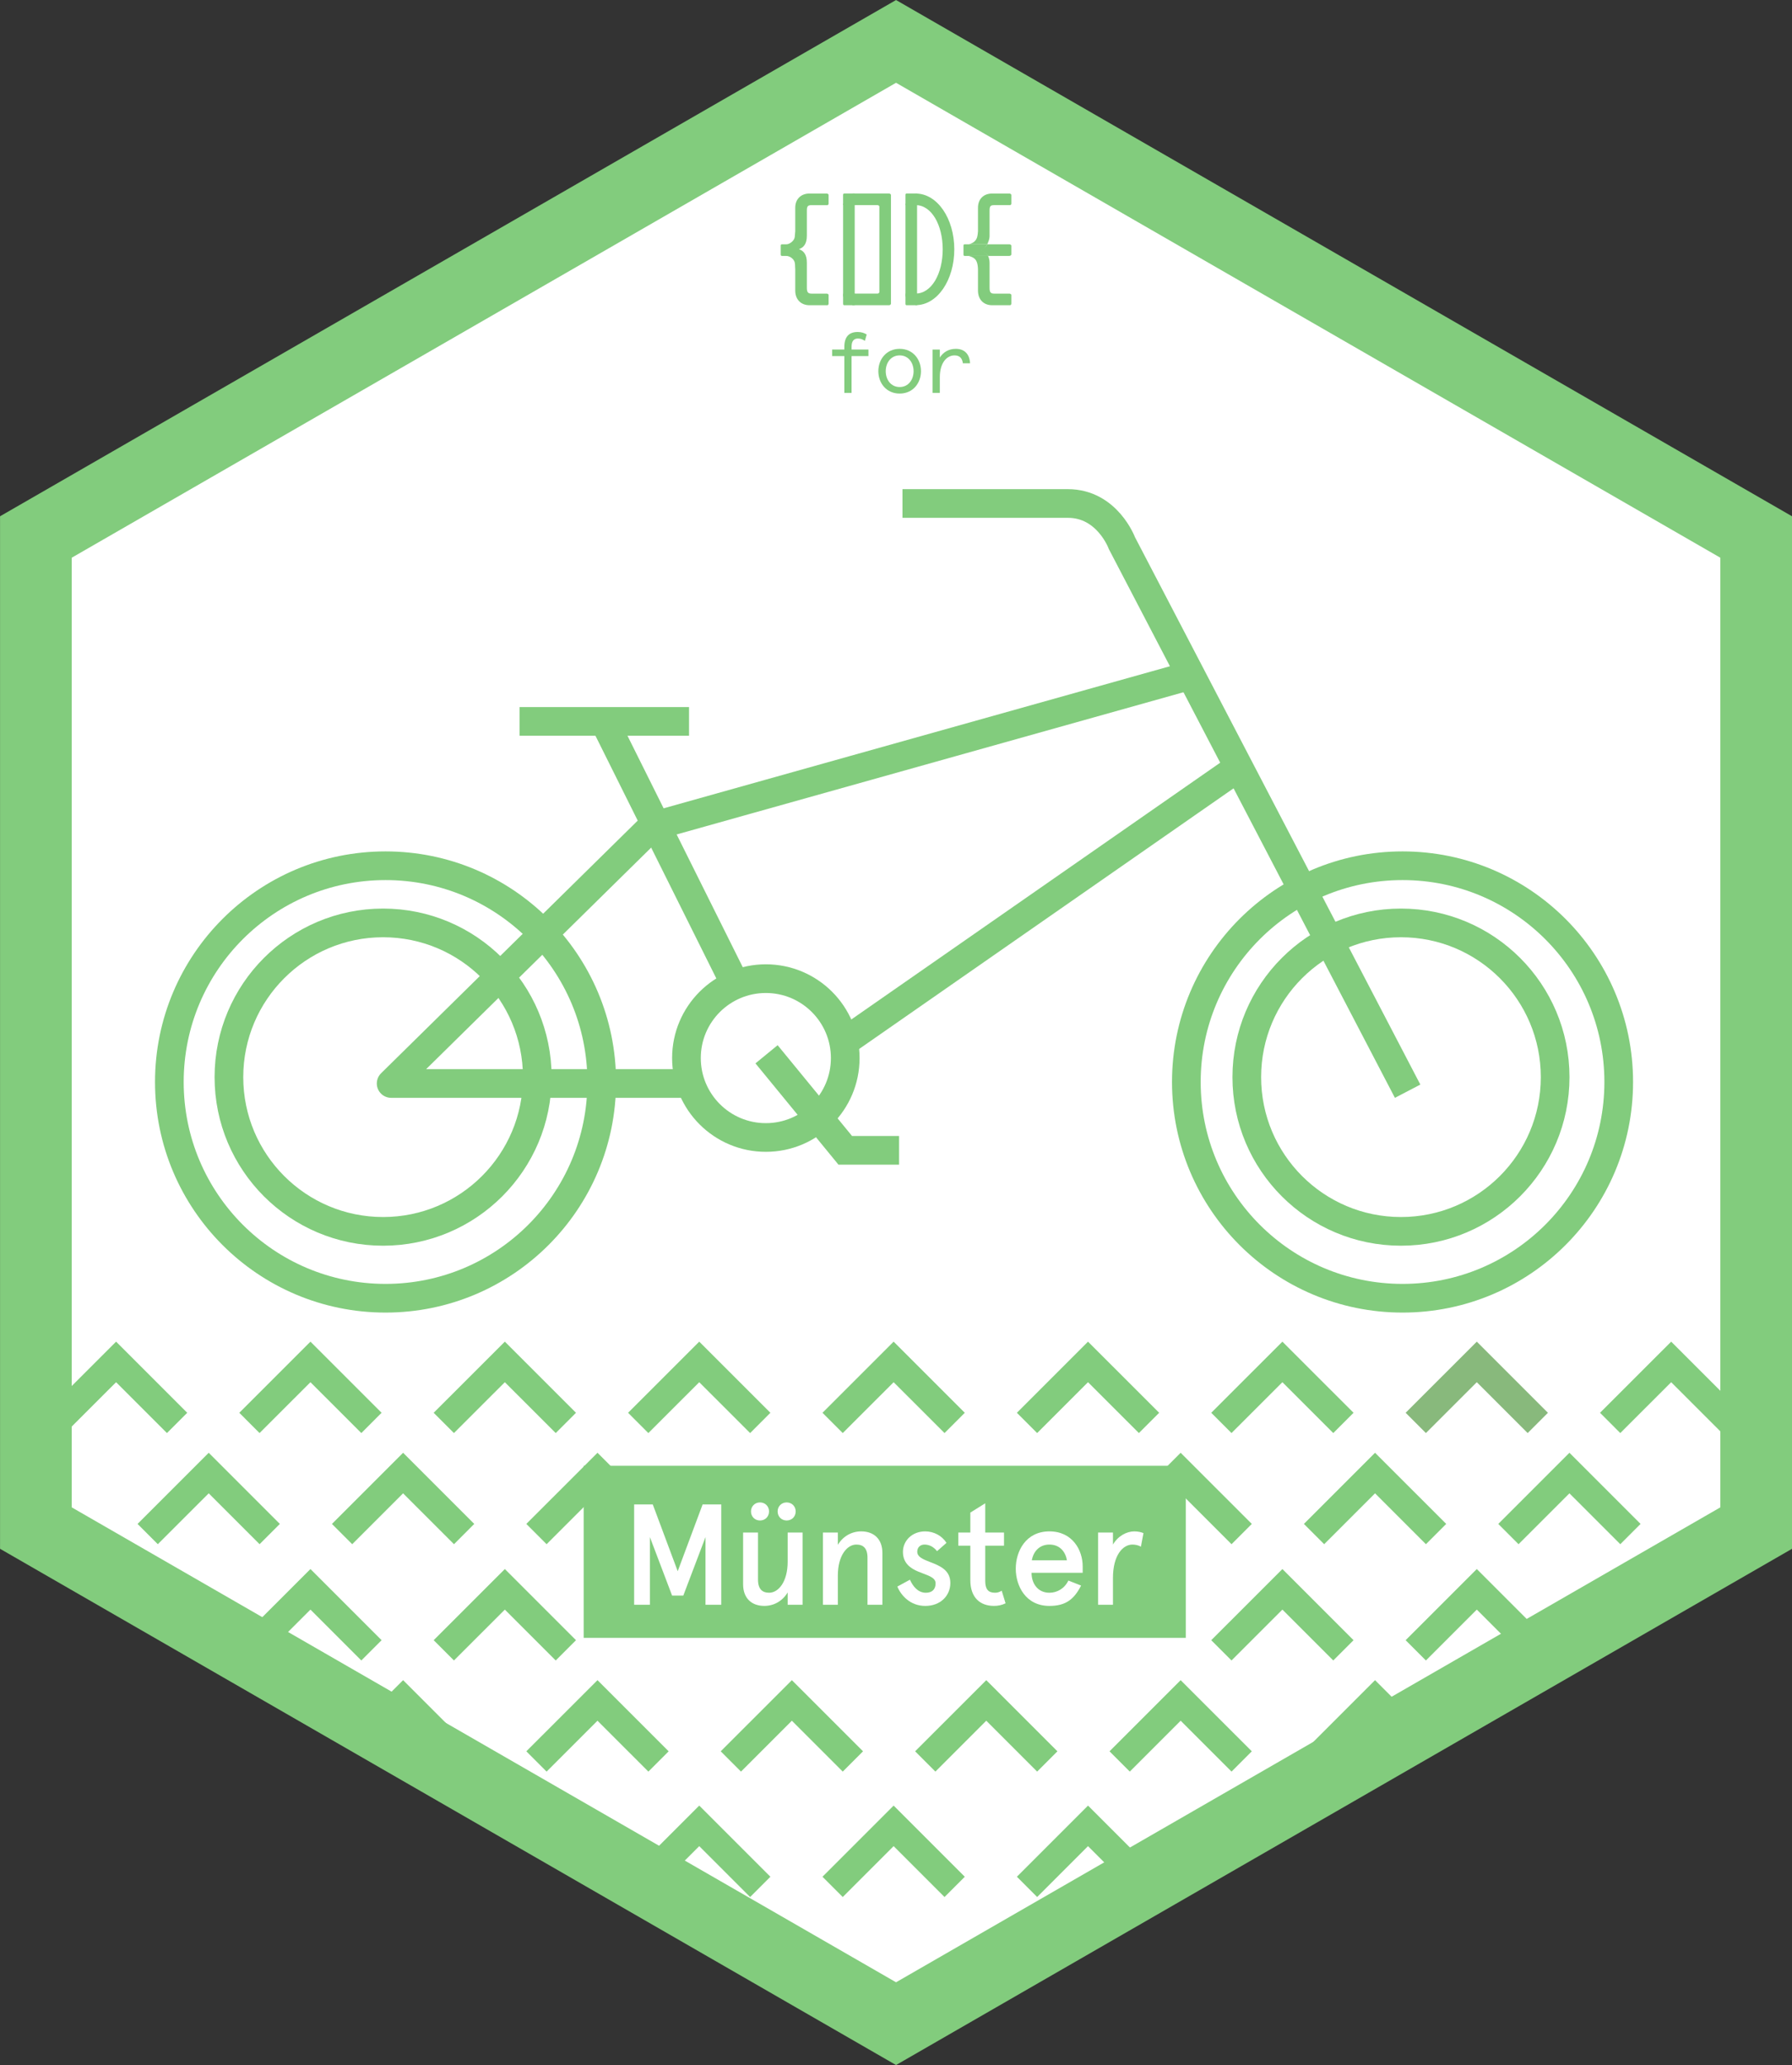 <svg xmlns="http://www.w3.org/2000/svg" xmlns:xlink="http://www.w3.org/1999/xlink" version="1.1" id="Ebene_1" x="0px" y="0px" enable-background="new 0 0 198.425 198.425" xml:space="preserve" viewBox="36.71 27.21 125 144">
<rect x="36.71" y="27.21" width="125" height="144" fill="#333333" stroke="none"/>
<polygon fill="#FFFFFF" points="39.213,133.768 39.213,64.658 99.213,30.097 159.212,64.658 159.212,133.768 99.213,168.328 "/>
<path fill="#82CC7D" d="M99.213,32.983l57.499,33.119v66.221l-57.499,33.119l-57.5-33.119V66.102L99.213,32.983z M99.213,27.212  l-62.5,36v72.001l62.5,36l62.499-36V63.212L99.213,27.212z"/>
<polyline fill="none" stroke="#82CC7D" stroke-width="2" stroke-linecap="square" stroke-miterlimit="10" points="75.474,125.729   71.925,122.182 68.375,125.729 "/>
<polyline fill="none" stroke="#82CC7D" stroke-width="2" stroke-linecap="square" stroke-miterlimit="10" points="61.914,125.729   58.365,122.182 54.816,125.729 "/>
<polyline fill="none" stroke="#88B97C" stroke-width="2" stroke-linecap="square" stroke-miterlimit="10" points="143.271,125.729   139.723,122.182 136.174,125.729 "/>
<polyline fill="none" stroke="#82CC7D" stroke-width="2" stroke-linecap="square" stroke-miterlimit="10" points="156.831,125.729   153.282,122.182 149.733,125.729 "/>
<polyline fill="none" stroke="#82CC7D" stroke-width="2" stroke-linecap="square" stroke-miterlimit="10" points="89.034,125.729   85.485,122.182 81.936,125.729 "/>
<polyline fill="none" stroke="#82CC7D" stroke-width="2" stroke-linecap="square" stroke-miterlimit="10" points="102.594,125.729   99.045,122.182 95.496,125.729 "/>
<polyline fill="none" stroke="#82CC7D" stroke-width="2" stroke-linecap="square" stroke-miterlimit="10" points="116.153,125.729   112.604,122.182 109.056,125.729 "/>
<polyline fill="none" stroke="#82CC7D" stroke-width="2" stroke-linecap="square" stroke-miterlimit="10" points="129.712,125.729   126.163,122.182 122.614,125.729 "/>
<polyline fill="none" stroke="#82CC7D" stroke-width="2" stroke-linecap="square" stroke-miterlimit="10" points="48.356,125.729   44.808,122.182 41.258,125.729 "/>
<polyline fill="none" stroke="#82CC7D" stroke-width="2" stroke-linecap="square" stroke-miterlimit="10" points="68.377,133.479   64.828,129.931 61.279,133.479 "/>
<polyline fill="none" stroke="#82CC7D" stroke-width="2" stroke-linecap="square" stroke-miterlimit="10" points="54.817,133.479   51.269,129.931 47.719,133.479 "/>
<polyline fill="none" stroke="#82CC7D" stroke-width="2" stroke-linecap="square" stroke-miterlimit="10" points="136.175,133.479   132.626,129.931 129.077,133.479 "/>
<polyline fill="none" stroke="#82CC7D" stroke-width="2" stroke-linecap="square" stroke-miterlimit="10" points="149.733,133.479   146.185,129.931 142.636,133.479 "/>
<polyline fill="none" stroke="#82CC7D" stroke-width="2" stroke-linecap="square" stroke-miterlimit="10" points="81.937,133.479   78.388,129.931 74.838,133.479 "/>
<polyline fill="none" stroke="#82CC7D" stroke-width="2" stroke-linecap="square" stroke-miterlimit="10" points="122.615,133.479   119.066,129.931 115.518,133.479 "/>
<polyline fill="none" stroke="#82CC7D" stroke-width="2" stroke-linecap="square" stroke-miterlimit="10" points="75.474,141.587   71.925,138.039 68.375,141.587 "/>
<polyline fill="none" stroke="#82CC7D" stroke-width="2" stroke-linecap="square" stroke-miterlimit="10" points="61.914,141.587   58.365,138.039 54.816,141.587 "/>
<polyline fill="none" stroke="#82CC7D" stroke-width="2" stroke-linecap="square" stroke-miterlimit="10" points="143.271,141.587   139.723,138.039 136.174,141.587 "/>
<polyline fill="none" stroke="#82CC7D" stroke-width="2" stroke-linecap="square" stroke-miterlimit="10" points="129.712,141.587   126.163,138.039 122.614,141.587 "/>
<line fill="none" stroke="#82CC7D" stroke-width="2" stroke-linecap="square" stroke-miterlimit="10" x1="68.377" y1="149.336" x2="64.828" y2="145.788"/>
<line fill="none" stroke="#82CC7D" stroke-width="2" stroke-linecap="square" stroke-miterlimit="10" x1="132.626" y1="145.788" x2="129.077" y2="149.336"/>
<polyline fill="none" stroke="#82CC7D" stroke-width="2" stroke-linecap="square" stroke-miterlimit="10" points="81.937,149.336   78.388,145.788 74.838,149.336 "/>
<polyline fill="none" stroke="#82CC7D" stroke-width="2" stroke-linecap="square" stroke-miterlimit="10" points="95.496,149.336   91.947,145.788 88.398,149.336 "/>
<polyline fill="none" stroke="#82CC7D" stroke-width="2" stroke-linecap="square" stroke-miterlimit="10" points="109.056,149.336   105.507,145.788 101.958,149.336 "/>
<polyline fill="none" stroke="#82CC7D" stroke-width="2" stroke-linecap="square" stroke-miterlimit="10" points="122.615,149.336   119.066,145.788 115.518,149.336 "/>
<polyline fill="none" stroke="#82CC7D" stroke-width="2" stroke-linecap="square" stroke-miterlimit="10" points="89.034,158.082   85.485,154.534 81.936,158.082 "/>
<polyline fill="none" stroke="#82CC7D" stroke-width="2" stroke-linecap="square" stroke-miterlimit="10" points="102.594,158.082   99.045,154.534 95.496,158.082 "/>
<polyline fill="none" stroke="#82CC7D" stroke-width="2" stroke-linecap="square" stroke-miterlimit="10" points="116.153,158.082   112.604,154.534 109.056,158.082 "/>
<path fill="none" stroke="#82CC7D" stroke-width="2" stroke-miterlimit="10" d="M134.898,103.304L114.97,65.087  c0,0-1.015-2.767-3.771-2.767H99.662"/>
<polyline fill="none" stroke="#82CC7D" stroke-width="2" stroke-linejoin="round" stroke-miterlimit="10" points="123.036,80.771   91.429,102.765 63.994,102.765 82.209,84.838 119.673,74.328 "/>
<line fill="none" stroke="#82CC7D" stroke-width="2" stroke-linejoin="round" stroke-miterlimit="10" x1="91.429" y1="102.735" x2="78.863" y2="77.514"/>
<line fill="none" stroke="#82CC7D" stroke-width="2" stroke-linejoin="round" stroke-miterlimit="10" x1="72.951" y1="77.515" x2="84.773" y2="77.515"/>
<circle fill="none" stroke="#82CC7D" stroke-width="2" stroke-miterlimit="10" cx="63.603" cy="102.661" r="15.08"/>
<circle fill="none" stroke="#82CC7D" stroke-width="2" stroke-miterlimit="10" cx="63.433" cy="102.323" r="10.755"/>
<circle fill="none" stroke="#82CC7D" stroke-width="2" stroke-miterlimit="10" cx="134.543" cy="102.661" r="15.08"/>
<circle fill="none" stroke="#82CC7D" stroke-width="2" stroke-miterlimit="10" cx="134.434" cy="102.323" r="10.755"/>
<path fill="#FFFFFF" d="M95.668,100.993c0,3.058-2.479,5.537-5.538,5.537c-3.058,0-5.537-2.479-5.537-5.537  c0-3.059,2.479-5.538,5.537-5.538C93.189,95.455,95.668,97.934,95.668,100.993"/>
<circle fill="none" stroke="#82CC7D" stroke-width="2" stroke-miterlimit="10" cx="90.131" cy="100.993" r="5.538"/>
<polyline fill="none" stroke="#82CC7D" stroke-width="2" stroke-miterlimit="10" points="90.18,100.729 95.669,107.425   99.425,107.425 "/>
<rect x="77.425" y="129.425" fill="#82CC7D" width="42" height="12"/>
<polygon fill="#FFFFFF" points="80.944,132.12 82.244,132.12 83.983,136.777 85.721,132.12 87.021,132.12 87.021,139.116   85.922,139.116 85.922,134.398 84.373,138.477 83.592,138.477 82.044,134.398 82.044,139.116 80.944,139.116 "/>
<path fill="#FFFFFF" d="M91.653,139.116v-0.859c-0.36,0.6-0.96,0.939-1.63,0.939c-0.878,0-1.478-0.529-1.478-1.509v-3.608h1.039  v3.278c0,0.68,0.31,0.92,0.779,0.92c0.651,0,1.29-0.77,1.29-2.16v-2.038h1.039v5.037H91.653z M89.724,131.98  c0.36,0,0.63,0.271,0.63,0.629c0,0.36-0.27,0.63-0.63,0.63c-0.36,0-0.629-0.27-0.629-0.63  C89.095,132.251,89.364,131.98,89.724,131.98 M91.583,131.98c0.359,0,0.63,0.271,0.63,0.629c0,0.36-0.271,0.63-0.63,0.63  s-0.63-0.27-0.63-0.63C90.953,132.251,91.224,131.98,91.583,131.98"/>
<path fill="#FFFFFF" d="M95.154,134.079v0.859c0.359-0.6,0.959-0.939,1.629-0.939c0.88,0,1.479,0.53,1.479,1.509v3.608h-1.04v-3.278  c0-0.68-0.309-0.92-0.779-0.92c-0.649,0-1.289,0.77-1.289,2.159v2.039h-1.04v-5.037H95.154z"/>
<path fill="#FFFFFF" d="M102.732,134.799l-0.659,0.58c-0.25-0.32-0.561-0.461-0.88-0.461c-0.26,0-0.5,0.17-0.5,0.5  c0,0.359,0.38,0.52,0.899,0.72c0.68,0.26,1.409,0.56,1.409,1.46c0,0.869-0.669,1.599-1.749,1.599c-1.039,0-1.688-0.72-1.948-1.35  l0.879-0.479c0.2,0.449,0.55,0.91,1.109,0.91c0.4,0,0.68-0.201,0.68-0.66c0-0.439-0.609-0.561-1.199-0.81  c-0.58-0.24-1.079-0.61-1.079-1.38c0-0.779,0.64-1.429,1.549-1.429C101.853,133.999,102.413,134.299,102.732,134.799"/>
<path fill="#FFFFFF" d="M103.555,134.079h0.84v-1.39l1.039-0.649v2.039h1.31v0.919h-1.31v2.459c0,0.57,0.21,0.82,0.67,0.82  c0.181,0,0.3-0.031,0.479-0.141l0.271,0.879c-0.271,0.131-0.53,0.181-0.81,0.181c-0.95,0-1.649-0.56-1.649-1.8v-2.398h-0.84V134.079  z"/>
<path fill="#FFFFFF" d="M112.232,136.887h-3.568c0,0.74,0.43,1.391,1.248,1.391c0.541,0,1.061-0.301,1.32-0.85l0.89,0.35  c-0.489,0.949-1.06,1.419-2.21,1.419c-1.658,0-2.348-1.399-2.348-2.599s0.689-2.599,2.348-2.599c1.61,0,2.32,1.31,2.32,2.438  V136.887z M108.684,136.018h2.449c-0.09-0.56-0.471-1.1-1.221-1.1C109.224,134.918,108.794,135.389,108.684,136.018"/>
<path fill="#FFFFFF" d="M113.305,139.116v-5.037h1.039v0.839c0.35-0.6,0.95-0.919,1.489-0.919c0.271,0,0.49,0.06,0.64,0.12  l-0.18,0.949c-0.16-0.1-0.38-0.15-0.59-0.15c-0.669,0-1.359,0.74-1.359,2.329v1.869H113.305z"/>
<path fill="#82CC7D" d="M97.041,50.979c-0.186-0.121-0.324-0.162-0.486-0.162c-0.287,0-0.444,0.18-0.444,0.569v0.198h1.176v0.456  H96.11v2.566h-0.503v-2.566h-0.852v-0.456h0.852v-0.185c0-0.732,0.353-1.038,0.929-1.038c0.276,0,0.462,0.071,0.63,0.174  L97.041,50.979z"/>
<path fill="#82CC7D" d="M99.465,51.536c0.923,0,1.487,0.726,1.487,1.559s-0.564,1.56-1.487,1.56s-1.487-0.727-1.487-1.56  S98.542,51.536,99.465,51.536 M99.465,54.199c0.618,0,0.972-0.522,0.972-1.104c0-0.581-0.354-1.103-0.972-1.103  s-0.971,0.522-0.971,1.103C98.494,53.677,98.847,54.199,99.465,54.199"/>
<path fill="#82CC7D" d="M103.874,52.544c-0.042-0.348-0.222-0.552-0.582-0.552c-0.527,0-1.025,0.498-1.025,1.524v1.091h-0.504  v-3.022h0.504v0.557c0.233-0.366,0.611-0.606,1.115-0.606c0.601,0,0.96,0.361,0.995,1.008H103.874z"/>
<polygon fill="#82CC7D" points="95.521,41.413 95.521,41.514 95.521,47.888 96.053,47.888 96.203,47.888 96.33,47.888 96.33,41.413   "/>
<path fill="#82CC7D" d="M98.729,48.495c0.056,0,0.129-0.051,0.129-0.105v-7.584c0-0.055-0.073-0.101-0.129-0.101h-2.527  c-0.056,0-0.076,0.022-0.076,0.051v0.151v0.506c0,0.055,0.02,0.102,0.076,0.102h1.718c0.056,0,0.129,0.044,0.129,0.099v5.967  c0,0.055-0.073,0.104-0.129,0.104h-1.718c-0.056,0-0.076,0.019-0.076,0.047v0.152v0.506c0,0.054,0.02,0.105,0.076,0.105H98.729z"/>
<polygon fill="#82CC7D" points="99.87,41.413 99.87,41.514 99.87,47.888 100.55,47.888 100.68,47.888 100.68,41.413 "/>
<path fill="#82CC7D" d="M100.578,48.491v-0.81c1.113,0,1.89-1.383,1.89-3.084c0-1.7-0.776-3.084-1.89-3.084v-0.808  c1.519,0,2.698,1.746,2.698,3.892C103.276,46.744,102.097,48.491,100.578,48.491"/>
<path fill="#82CC7D" d="M92.182,46.003v1.115v0.36c0,0.605,0.388,1.017,0.999,1.017h0.172h0.496h0.584  c0.028,0,0.075-0.051,0.075-0.105v-0.608c0-0.054-0.07-0.096-0.126-0.096h-0.581h-0.297h-0.183c-0.261,0-0.329-0.112-0.329-0.411  v-0.177v-0.974V45.53c0-0.609-0.248-0.834-0.551-0.945c0.303-0.109,0.551-0.334,0.551-0.943V43.22v-1.07v-0.253  c0-0.294,0.058-0.382,0.329-0.382h0.228h0.29h0.594c0.028,0,0.075-0.047,0.075-0.102v-0.607c0-0.055-0.07-0.101-0.126-0.101h-0.486  h-0.458h-0.257c-0.611,0-0.999,0.397-0.999,0.989v0.317v1.323c0,0-0.021,0.304-0.035,0.407c-0.038,0.274-0.373,0.508-0.581,0.505  h-0.318c-0.056,0-0.078,0.043-0.078,0.099v0.607c0,0.055,0.022,0.104,0.078,0.104h0.29c0.265-0.004,0.6,0.218,0.625,0.552  C92.17,45.704,92.182,46.003,92.182,46.003"/>
<path fill="#82CC7D" d="M96.202,40.705h-0.287h-0.319c-0.057,0-0.077,0.046-0.077,0.101v0.187v0.42v0.102h0.077h0.606h0.127v-0.102  v-0.607v-0.101H96.202z"/>
<path fill="#82CC7D" d="M95.521,47.782v0.287v0.32c0,0.055,0.019,0.106,0.075,0.106h0.187h0.42h0.127v-0.106v-0.607v-0.097h-0.127  h-0.607h-0.075V47.782z"/>
<path fill="#82CC7D" d="M100.55,40.705h-0.286h-0.32c-0.057,0-0.073,0.046-0.073,0.101v0.187v0.42v0.102h0.073h0.606h0.13v-0.102  v-0.607v-0.101H100.55z"/>
<path fill="#82CC7D" d="M99.87,47.782v0.287v0.32c0,0.055,0.017,0.106,0.073,0.106h0.187h0.42h0.13v-0.106v-0.607v-0.097h-0.13  h-0.606H99.87V47.782z"/>
<path fill="#82CC7D" d="M104.929,46.003v1.115v0.36c0,0.605,0.38,1.017,0.992,1.017h0.172h0.495h0.584  c0.027,0,0.083-0.051,0.083-0.105v-0.608c0-0.054-0.077-0.096-0.133-0.096h-0.581h-0.297h-0.184c-0.262,0-0.323-0.112-0.323-0.411  v-0.177v-0.974V45.53c0-0.195-0.057-0.373-0.102-0.474h-1.358c0.373,0.101,0.532,0.234,0.609,0.558  C104.925,45.776,104.929,46.003,104.929,46.003"/>
<path fill="#82CC7D" d="M104.871,43.741c-0.078,0.265-0.254,0.403-0.565,0.505h1.274c0.078-0.202,0.157-0.337,0.157-0.606v-0.42  v-1.07v-0.254c0-0.294,0.052-0.382,0.323-0.382h0.229h0.289h0.594c0.028,0,0.083-0.046,0.083-0.101v-0.608  c0-0.054-0.077-0.1-0.133-0.1h-0.486h-0.458h-0.257c-0.613,0-0.992,0.396-0.992,0.989v0.317v1.323  C104.929,43.334,104.91,43.608,104.871,43.741"/>
<path fill="#82CC7D" d="M105.068,44.657c0.205,0.074,0.429,0.195,0.567,0.398h1.486c0.056,0,0.134-0.048,0.134-0.103v-0.607  c0-0.056-0.078-0.1-0.134-0.1h-1.542C105.479,44.448,105.237,44.595,105.068,44.657"/>
<path fill="#82CC7D" d="M103.987,44.246c-0.056,0-0.07,0.044-0.07,0.099v0.607c0,0.055,0.015,0.104,0.07,0.104h0.29h1.358  c-0.092-0.204-0.317-0.342-0.479-0.405c0.169-0.062,0.322-0.203,0.424-0.405h-1.274H103.987z"/>
</svg>